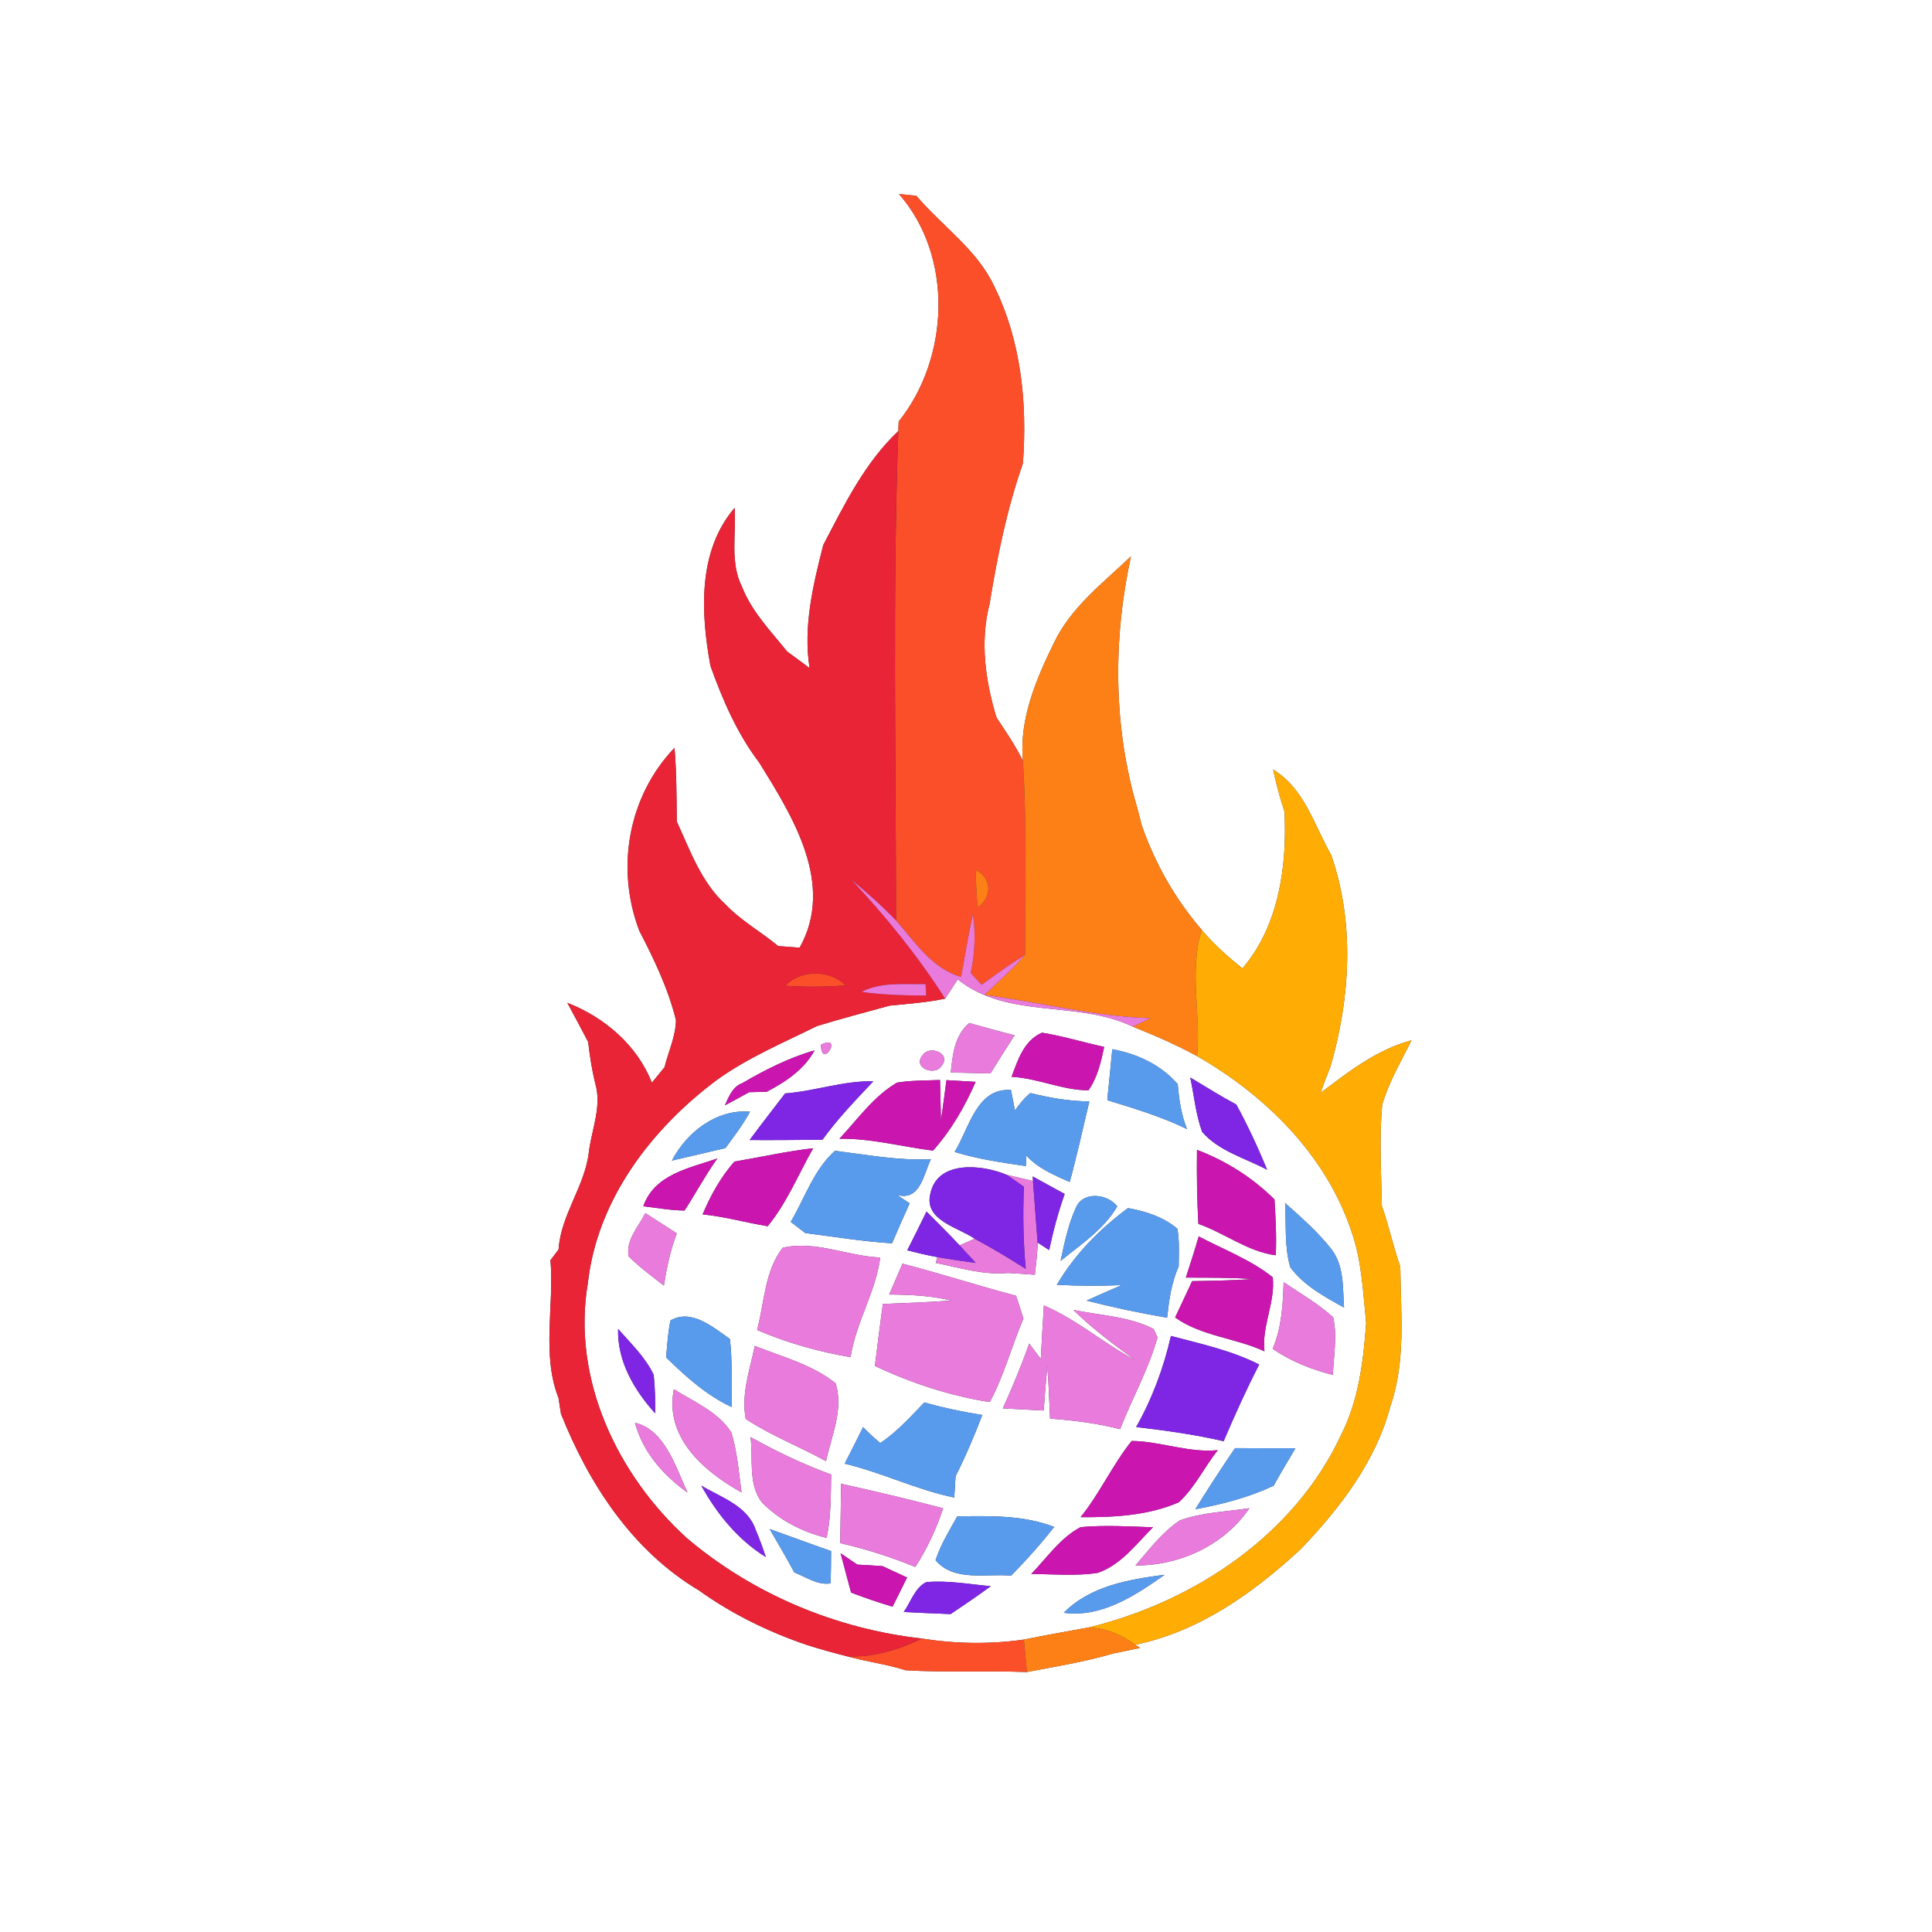 <?xml version="1.0" encoding="UTF-8" ?>
<!DOCTYPE svg PUBLIC "-//W3C//DTD SVG 1.1//EN" "http://www.w3.org/Graphics/SVG/1.1/DTD/svg11.dtd">
<svg width="250pt" height="250pt" viewBox="0 0 250 250" version="1.1" xmlns="http://www.w3.org/2000/svg">
<rect x="0" y="0" width="250" height="250" fill="#333333" stroke="none"/>
<g id="#ffffffff">
<path fill="#ffffff" opacity="1.00" d=" M 0.00 0.00 L 250.00 0.00 L 250.00 250.00 L 0.00 250.00 L 0.00 0.00 M 116.32 25.10 C 123.42 33.20 122.87 46.34 116.29 54.54 C 116.28 54.85 116.25 55.47 116.24 55.78 C 111.89 59.90 109.26 65.30 106.53 70.53 C 105.21 75.69 103.91 81.10 104.76 86.45 C 103.79 85.72 102.82 85.01 101.85 84.30 C 99.73 81.66 97.29 79.16 96.03 75.97 C 94.42 72.78 95.28 69.13 95.06 65.72 C 90.25 71.32 90.68 79.36 91.93 86.16 C 93.51 90.58 95.38 94.90 98.23 98.66 C 102.56 105.63 108.08 114.41 103.47 122.63 C 102.55 122.56 101.62 122.49 100.70 122.42 C 98.47 120.57 95.90 119.15 93.89 117.04 C 90.74 114.18 89.31 110.07 87.58 106.31 C 87.54 103.13 87.55 99.94 87.28 96.77 C 81.27 103.05 79.65 112.38 82.73 120.45 C 84.64 124.14 86.47 127.94 87.47 132.00 C 87.44 134.11 86.49 136.07 85.99 138.10 C 85.44 138.76 84.90 139.43 84.35 140.10 C 82.44 135.23 78.20 131.63 73.41 129.76 C 74.32 131.44 75.22 133.13 76.11 134.83 C 76.31 136.61 76.59 138.39 77.01 140.14 C 77.91 143.10 76.59 146.06 76.21 148.99 C 75.72 153.48 72.57 157.16 72.28 161.68 C 72.02 162.03 71.49 162.72 71.23 163.07 C 71.73 168.97 70.06 175.28 72.27 180.89 C 72.35 181.40 72.51 182.43 72.59 182.94 C 76.21 192.06 81.85 200.68 90.43 205.79 C 94.71 208.86 99.47 211.18 104.45 212.87 C 106.16 213.41 107.89 213.89 109.63 214.33 C 112.12 215.03 114.71 215.33 117.18 216.13 C 122.41 216.44 127.64 216.16 132.88 216.36 C 136.60 215.64 140.36 215.05 144.01 213.97 C 144.89 213.79 146.66 213.42 147.54 213.24 L 146.91 212.83 C 155.22 211.11 162.24 206.08 168.35 200.42 C 173.38 195.14 177.99 189.18 179.90 182.01 C 181.93 176.19 181.26 169.97 181.20 163.93 C 180.29 161.33 179.71 158.63 178.81 156.02 C 178.74 151.67 178.45 147.29 178.86 142.94 C 179.71 140.00 181.31 137.35 182.64 134.62 C 178.15 135.82 174.51 138.68 170.87 141.43 C 171.29 140.26 171.72 139.10 172.18 137.95 C 174.73 129.09 175.31 119.47 172.26 110.65 C 170.05 106.78 168.79 102.02 164.74 99.58 C 165.14 101.41 165.61 103.23 166.21 105.01 C 166.57 112.01 165.49 119.82 160.77 125.31 C 158.88 123.79 157.06 122.19 155.51 120.33 C 152.06 116.33 149.44 111.72 147.72 106.73 C 147.59 106.22 147.33 105.19 147.20 104.68 C 144.04 94.14 144.00 82.69 146.35 71.99 C 142.73 75.43 138.56 78.60 136.37 83.21 C 134.05 87.96 131.88 93.04 132.36 98.45 C 131.40 96.47 130.14 94.66 128.94 92.83 C 127.50 88.08 126.79 82.99 128.06 78.11 C 129.05 71.98 130.30 65.86 132.36 59.98 C 132.95 52.22 132.14 44.13 128.67 37.08 C 126.44 32.29 121.92 29.27 118.58 25.34 C 118.01 25.28 116.89 25.16 116.32 25.10 Z" />
<path fill="#ffffff" opacity="1.00" d=" M 123.93 126.73 C 130.43 131.95 139.36 129.37 146.58 132.85 C 149.42 133.98 152.22 135.20 154.90 136.66 C 163.73 141.72 171.54 149.42 174.84 159.23 C 176.22 163.07 176.37 167.17 176.78 171.19 C 176.42 176.13 175.82 181.17 173.55 185.66 C 167.52 198.63 154.54 207.26 140.93 210.58 C 138.11 211.11 135.29 211.58 132.49 212.16 C 128.13 212.78 123.67 212.72 119.32 212.03 C 108.16 210.78 97.39 206.27 88.82 198.98 C 79.81 190.76 73.97 178.35 76.07 166.02 C 77.28 155.22 84.30 146.06 92.78 139.73 C 96.78 136.86 101.33 134.94 105.72 132.77 C 108.83 131.82 111.98 130.99 115.12 130.13 C 117.52 129.89 119.94 129.72 122.30 129.22 C 122.85 128.39 123.39 127.56 123.93 126.73 M 123.03 138.78 C 124.74 138.82 126.45 138.86 128.16 138.90 C 129.19 137.24 130.23 135.60 131.29 133.96 C 129.32 133.47 127.37 132.92 125.42 132.38 C 123.51 133.99 123.28 136.46 123.03 138.78 M 130.90 139.34 C 134.28 139.51 137.54 141.10 140.85 141.08 C 142.02 139.42 142.46 137.42 142.88 135.47 C 140.19 134.88 137.56 134.07 134.84 133.63 C 132.50 134.63 131.71 137.15 130.90 139.34 M 106.22 135.19 C 106.31 138.54 109.22 133.70 106.22 135.19 M 96.07 140.15 C 94.78 140.62 94.32 141.90 93.80 143.03 C 94.85 142.48 95.90 141.91 96.93 141.33 C 97.50 141.32 98.65 141.29 99.22 141.27 C 101.68 139.98 104.05 138.41 105.41 135.91 C 102.11 136.87 99.02 138.42 96.07 140.15 M 119.38 136.55 C 118.03 138.13 120.95 139.33 121.84 137.92 C 123.17 136.33 120.28 135.16 119.38 136.55 M 143.93 135.77 C 143.71 137.96 143.51 140.16 143.28 142.36 C 146.78 143.43 150.30 144.50 153.60 146.10 C 152.85 144.25 152.56 142.27 152.40 140.29 C 150.21 137.78 147.17 136.36 143.93 135.77 M 101.59 141.49 C 100.06 143.50 98.50 145.49 97.00 147.52 C 100.14 147.54 103.29 147.51 106.43 147.48 C 108.39 144.76 110.72 142.35 113.01 139.92 C 109.12 139.83 105.44 141.20 101.59 141.49 M 108.62 147.35 C 112.72 147.29 116.69 148.38 120.73 148.89 C 123.08 146.27 124.84 143.20 126.25 139.99 C 125.30 139.93 123.42 139.82 122.47 139.77 C 122.24 141.51 122.02 143.27 121.76 145.01 C 121.71 143.26 121.67 141.50 121.64 139.75 C 119.78 139.83 117.91 139.79 116.07 140.09 C 113.05 141.86 110.99 144.83 108.62 147.35 M 154.02 139.43 C 154.52 141.78 154.73 144.21 155.56 146.47 C 157.73 148.98 161.13 149.85 163.97 151.37 C 162.78 148.49 161.47 145.66 159.98 142.93 C 157.95 141.84 156.00 140.61 154.02 139.43 M 123.53 149.06 C 126.53 149.99 129.64 150.43 132.74 150.89 C 132.75 150.55 132.79 149.87 132.81 149.53 C 134.32 151.19 136.41 152.06 138.42 152.95 C 139.37 149.50 140.12 146.00 140.96 142.52 C 138.38 142.51 135.84 142.06 133.34 141.44 C 132.54 142.06 131.94 142.87 131.33 143.68 C 131.20 143.02 130.95 141.71 130.82 141.05 C 126.35 140.73 125.41 146.04 123.53 149.06 M 86.94 150.18 C 89.25 149.66 91.56 149.09 93.87 148.56 C 95.00 147.04 96.14 145.52 97.05 143.86 C 92.74 143.48 88.87 146.50 86.94 150.18 M 95.03 150.31 C 93.26 152.33 91.95 154.67 90.92 157.14 C 93.77 157.42 96.52 158.21 99.34 158.67 C 101.83 155.65 103.30 151.95 105.23 148.58 C 101.80 148.97 98.43 149.74 95.03 150.31 M 102.32 158.11 C 102.79 158.47 103.73 159.20 104.21 159.56 C 107.94 160.02 111.66 160.66 115.43 160.88 C 116.17 159.15 116.93 157.42 117.71 155.71 C 117.31 155.44 116.49 154.90 116.09 154.63 C 119.10 155.43 119.49 151.98 120.46 150.00 C 116.28 150.21 112.17 149.43 108.05 148.91 C 105.31 151.34 104.15 155.02 102.32 158.11 M 154.89 148.79 C 154.85 151.98 154.89 155.18 155.07 158.37 C 158.46 159.55 161.49 161.98 165.08 162.43 C 165.20 160.02 165.06 157.61 164.92 155.21 C 162.06 152.37 158.65 150.22 154.89 148.79 M 83.24 156.09 C 85.01 156.29 86.78 156.63 88.58 156.64 C 90.03 154.42 91.27 152.07 92.82 149.91 C 89.16 151.18 84.72 151.93 83.24 156.09 M 120.38 154.50 C 119.56 157.92 123.99 158.82 126.13 160.29 C 125.64 160.51 124.66 160.94 124.17 161.15 C 122.78 159.65 121.33 158.23 119.89 156.78 C 119.07 158.45 118.25 160.13 117.40 161.79 C 118.69 162.11 119.98 162.44 121.30 162.67 L 121.09 163.42 C 124.17 164.04 127.25 165.02 130.43 164.72 C 131.59 164.79 132.75 164.86 133.91 164.95 C 134.05 163.56 134.25 162.18 134.27 160.79 L 135.76 161.76 C 136.28 159.30 136.93 156.87 137.77 154.50 C 136.38 153.74 135.00 152.99 133.63 152.23 L 133.67 152.82 C 132.53 152.56 131.40 152.27 130.26 152.02 C 127.16 150.70 121.27 150.05 120.38 154.50 M 139.23 156.26 C 138.22 158.45 137.75 160.82 137.24 163.16 C 139.86 161.03 142.83 159.09 144.57 156.11 C 143.34 154.46 140.12 154.11 139.23 156.26 M 166.29 155.67 C 166.45 158.43 166.18 161.30 166.96 163.98 C 168.72 166.36 171.39 167.79 173.92 169.20 C 173.74 166.62 173.95 163.75 172.24 161.59 C 170.51 159.38 168.37 157.53 166.29 155.67 M 136.76 166.25 C 139.55 166.40 142.35 166.41 145.15 166.29 C 143.64 166.96 142.11 167.60 140.61 168.30 C 144.05 169.18 147.52 169.91 151.02 170.51 C 151.27 168.26 151.57 165.98 152.52 163.89 C 152.54 162.26 152.63 160.62 152.36 159.01 C 150.57 157.48 148.25 156.73 145.96 156.33 C 142.31 159.02 139.06 162.32 136.76 166.25 M 81.34 162.55 C 82.72 163.97 84.35 165.12 85.90 166.35 C 86.27 164.06 86.74 161.77 87.58 159.60 C 86.23 158.72 84.86 157.86 83.51 156.98 C 82.63 158.72 80.97 160.43 81.34 162.55 M 155.11 159.99 C 154.60 161.78 154.02 163.55 153.45 165.32 C 156.36 165.33 159.29 165.31 162.20 165.51 C 159.56 165.69 156.91 165.73 154.26 165.78 C 153.54 167.35 152.79 168.91 152.06 170.48 C 155.49 172.92 159.87 173.11 163.62 174.86 C 163.25 171.58 165.05 168.48 164.69 165.28 C 161.82 162.99 158.33 161.69 155.11 159.99 M 101.28 161.46 C 98.96 164.42 98.91 168.55 97.97 172.10 C 101.84 173.77 105.91 174.90 110.06 175.62 C 110.75 171.13 113.31 167.21 113.90 162.72 C 109.68 162.55 105.48 160.48 101.28 161.46 M 115.06 167.51 C 117.76 167.53 120.47 167.65 123.10 168.29 C 120.15 168.52 117.19 168.61 114.24 168.73 C 113.88 171.40 113.54 174.08 113.21 176.75 C 117.91 178.97 122.94 180.62 128.08 181.43 C 129.92 177.99 130.91 174.19 132.43 170.61 C 132.11 169.62 131.79 168.64 131.48 167.67 C 126.55 166.37 121.71 164.79 116.78 163.52 C 116.21 164.85 115.64 166.18 115.06 167.51 M 166.10 165.91 C 166.02 168.84 165.84 171.80 164.68 174.53 C 167.03 176.16 169.71 177.20 172.47 177.92 C 172.57 175.45 173.06 172.91 172.51 170.46 C 170.57 168.69 168.27 167.38 166.10 165.91 M 135.08 168.93 C 134.93 171.23 134.80 173.54 134.68 175.85 C 134.17 175.19 133.68 174.52 133.18 173.86 C 132.17 176.70 131.02 179.49 129.76 182.24 C 131.53 182.33 133.29 182.43 135.05 182.52 C 135.20 180.60 135.34 178.68 135.53 176.76 C 135.69 179.03 135.78 181.30 135.88 183.57 C 138.93 183.78 141.97 184.18 144.94 184.93 C 146.50 180.95 148.62 177.18 149.78 173.07 C 149.66 172.79 149.40 172.24 149.28 171.97 C 146.10 170.34 142.36 170.21 138.90 169.51 C 141.35 171.92 144.10 173.98 146.87 175.98 C 142.81 173.84 139.33 170.73 135.08 168.93 M 86.76 170.87 C 86.42 172.44 86.35 174.05 86.19 175.64 C 88.73 178.13 91.41 180.54 94.67 182.07 C 94.63 179.13 94.79 176.18 94.45 173.26 C 92.30 171.77 89.47 169.29 86.76 170.87 M 79.98 171.96 C 79.87 176.16 82.06 179.87 84.78 182.89 C 84.81 181.22 84.75 179.56 84.59 177.90 C 83.50 175.62 81.63 173.84 79.98 171.96 M 97.67 174.16 C 97.03 177.25 95.88 180.42 96.50 183.61 C 99.77 185.77 103.46 187.18 106.88 189.07 C 107.60 185.80 109.18 182.36 108.13 179.00 C 105.09 176.56 101.23 175.58 97.67 174.16 M 151.52 172.87 C 150.58 176.99 149.10 180.97 147.02 184.66 C 150.82 185.10 154.61 185.63 158.34 186.49 C 159.77 183.13 161.27 179.81 162.94 176.57 C 159.35 174.74 155.38 173.90 151.52 172.87 M 87.20 179.77 C 85.96 185.98 91.08 190.42 95.95 193.11 C 95.60 190.51 95.40 187.86 94.63 185.35 C 92.91 182.66 89.80 181.41 87.20 179.77 M 119.62 181.47 C 117.82 183.32 116.08 185.29 113.90 186.73 C 113.13 186.08 112.39 185.39 111.68 184.67 C 110.90 186.25 110.11 187.83 109.30 189.40 C 114.12 190.54 118.61 192.78 123.48 193.78 C 123.52 193.09 123.61 191.72 123.65 191.03 C 124.95 188.45 126.08 185.79 127.11 183.10 C 124.58 182.69 122.08 182.18 119.62 181.47 M 82.17 184.11 C 83.18 187.91 85.84 190.90 88.97 193.14 C 87.43 189.86 86.05 185.01 82.17 184.11 M 97.12 185.96 C 97.48 188.74 96.77 191.97 98.55 194.36 C 100.80 196.69 103.83 198.24 106.96 199.00 C 107.55 196.30 107.49 193.54 107.55 190.80 C 103.94 189.49 100.48 187.82 97.12 185.96 M 146.44 186.46 C 143.95 189.55 142.33 193.23 139.83 196.32 C 144.12 196.35 148.54 196.13 152.53 194.40 C 154.62 192.49 155.83 189.85 157.58 187.65 C 153.78 188.03 150.14 186.49 146.44 186.46 M 154.68 195.29 C 158.15 194.66 161.60 193.76 164.81 192.25 C 165.72 190.61 166.67 189.01 167.63 187.41 C 165.02 187.41 162.42 187.41 159.81 187.39 C 158.05 189.99 156.32 192.62 154.68 195.29 M 90.75 192.24 C 92.78 195.91 95.49 199.24 99.09 201.48 C 98.71 200.28 98.27 199.10 97.78 197.95 C 96.73 194.84 93.31 193.77 90.75 192.24 M 108.84 192.00 C 108.81 194.56 108.76 197.12 108.72 199.68 C 112.04 200.43 115.28 201.48 118.44 202.76 C 119.97 200.40 121.16 197.84 122.04 195.17 C 117.66 194.02 113.26 192.97 108.84 192.00 M 152.67 196.74 C 150.38 198.27 148.71 200.51 146.93 202.57 C 152.66 202.60 158.41 199.96 161.67 195.16 C 158.67 195.63 155.54 195.69 152.67 196.74 M 123.87 196.22 C 122.84 198.07 121.71 199.88 121.06 201.90 C 123.49 204.72 127.57 203.58 130.83 203.89 C 132.81 201.89 134.68 199.79 136.41 197.58 C 132.40 196.04 128.08 196.16 123.87 196.22 M 99.59 197.85 C 100.66 199.72 101.77 201.57 102.79 203.48 C 104.30 204.05 105.76 205.15 107.46 204.89 C 107.54 203.49 107.53 202.10 107.54 200.70 C 104.88 199.79 102.24 198.79 99.59 197.85 M 133.45 203.67 C 136.30 203.69 139.19 203.96 142.04 203.53 C 145.06 202.51 147.02 199.79 149.20 197.63 C 146.08 197.52 142.94 197.33 139.83 197.61 C 137.21 198.99 135.46 201.58 133.45 203.67 M 108.77 200.99 C 109.23 202.68 109.68 204.38 110.13 206.08 C 111.90 206.75 113.68 207.37 115.50 207.90 C 116.12 206.64 116.75 205.38 117.38 204.13 C 116.32 203.65 115.26 203.16 114.20 202.66 C 113.12 202.58 112.03 202.51 110.94 202.46 C 110.40 202.09 109.32 201.36 108.77 200.99 M 119.85 204.73 C 118.37 205.46 117.87 207.30 116.94 208.59 C 118.96 208.70 120.99 208.78 123.01 208.86 C 124.76 207.69 126.51 206.50 128.21 205.25 C 125.44 205.01 122.64 204.47 119.85 204.73 M 137.65 208.69 C 142.56 209.36 146.90 206.45 150.72 203.77 C 146.06 204.39 141.11 205.20 137.65 208.69 Z" />
</g>
<g id="#fb4f2aff">
<path fill="#fb4f2a" opacity="1.00" d=" M 116.32 25.10 C 116.89 25.16 118.01 25.28 118.58 25.34 C 121.92 29.27 126.44 32.29 128.67 37.08 C 132.14 44.13 132.95 52.22 132.36 59.98 C 130.30 65.86 129.05 71.98 128.06 78.11 C 126.79 82.99 127.50 88.08 128.94 92.83 C 130.14 94.66 131.40 96.47 132.36 98.45 C 132.88 106.80 132.68 115.18 132.64 123.55 C 130.72 124.77 128.85 126.08 127.02 127.43 C 126.54 126.92 126.07 126.41 125.61 125.89 C 126.16 123.38 126.25 120.80 125.90 118.26 C 125.31 120.96 124.85 123.69 124.37 126.41 C 120.56 125.32 118.41 121.89 115.94 119.10 C 115.94 97.99 115.49 76.87 116.24 55.78 C 116.25 55.47 116.28 54.85 116.29 54.54 C 122.87 46.34 123.42 33.20 116.32 25.10 M 126.25 112.58 C 126.28 114.19 126.37 115.79 126.49 117.40 C 128.38 116.19 128.40 113.57 126.25 112.58 Z" />
<path fill="#fb4f2a" opacity="1.00" d=" M 101.60 127.56 C 103.66 125.42 107.34 125.46 109.45 127.51 C 106.84 127.72 104.21 127.74 101.60 127.56 Z" />
<path fill="#fb4f2a" opacity="1.00" d=" M 109.63 214.33 C 113.02 214.49 116.29 213.46 119.32 212.03 C 123.67 212.72 128.13 212.78 132.49 212.16 C 132.59 213.21 132.78 215.31 132.88 216.36 C 127.64 216.16 122.41 216.44 117.18 216.13 C 114.71 215.33 112.12 215.03 109.63 214.33 Z" />
</g>
<g id="#e82436ff">
<path fill="#e82436" opacity="1.00" d=" M 106.53 70.53 C 109.26 65.30 111.89 59.90 116.24 55.78 C 115.49 76.87 115.94 97.99 115.94 119.10 C 114.13 117.22 112.17 115.49 110.17 113.83 C 114.63 118.61 118.78 123.70 122.30 129.22 C 119.94 129.72 117.52 129.89 115.12 130.13 C 111.98 130.99 108.83 131.82 105.72 132.77 C 101.33 134.94 96.78 136.86 92.78 139.73 C 84.30 146.06 77.28 155.22 76.07 166.02 C 73.97 178.35 79.81 190.76 88.82 198.98 C 97.39 206.27 108.16 210.78 119.32 212.03 C 116.29 213.46 113.02 214.49 109.63 214.33 C 107.89 213.89 106.16 213.41 104.45 212.87 C 99.47 211.18 94.71 208.86 90.43 205.79 C 81.85 200.68 76.21 192.06 72.59 182.94 C 72.51 182.43 72.35 181.40 72.27 180.89 C 70.06 175.28 71.73 168.97 71.23 163.07 C 71.49 162.72 72.02 162.03 72.28 161.68 C 72.57 157.16 75.72 153.48 76.21 148.99 C 76.59 146.06 77.91 143.10 77.01 140.14 C 76.59 138.39 76.31 136.61 76.11 134.83 C 75.22 133.13 74.32 131.44 73.41 129.76 C 78.20 131.63 82.44 135.23 84.35 140.10 C 84.90 139.43 85.44 138.76 85.99 138.10 C 86.49 136.07 87.44 134.11 87.47 132.00 C 86.47 127.94 84.64 124.14 82.73 120.45 C 79.65 112.38 81.27 103.05 87.28 96.77 C 87.55 99.94 87.54 103.13 87.58 106.31 C 89.31 110.07 90.74 114.18 93.89 117.04 C 95.90 119.15 98.47 120.57 100.70 122.42 C 101.62 122.49 102.55 122.56 103.47 122.63 C 108.08 114.41 102.56 105.63 98.23 98.66 C 95.38 94.90 93.51 90.58 91.93 86.16 C 90.68 79.36 90.25 71.32 95.06 65.72 C 95.28 69.13 94.42 72.78 96.03 75.97 C 97.29 79.16 99.73 81.66 101.85 84.30 C 102.82 85.01 103.79 85.72 104.76 86.45 C 103.91 81.10 105.21 75.69 106.53 70.53 M 101.60 127.56 C 104.21 127.74 106.84 127.72 109.45 127.51 C 107.34 125.46 103.66 125.42 101.60 127.56 M 111.47 128.35 C 114.24 128.74 117.04 128.81 119.84 128.83 C 119.82 128.46 119.79 127.72 119.77 127.34 C 116.99 127.40 114.04 127.03 111.47 128.35 Z" />
</g>
<g id="#fd8016ff">
<path fill="#fd8016" opacity="1.00" d=" M 136.37 83.21 C 138.56 78.60 142.73 75.43 146.35 71.99 C 144.00 82.69 144.04 94.14 147.20 104.68 C 147.33 105.19 147.59 106.22 147.72 106.73 C 149.44 111.72 152.06 116.33 155.51 120.33 C 153.82 125.67 155.43 131.21 154.90 136.66 C 152.22 135.20 149.42 133.98 146.58 132.85 C 147.34 132.48 148.10 132.12 148.87 131.75 C 141.63 131.54 134.56 129.68 127.39 128.74 C 129.17 127.04 131.04 125.42 132.64 123.55 C 132.68 115.18 132.88 106.80 132.36 98.45 C 131.88 93.04 134.05 87.96 136.37 83.21 Z" />
<path fill="#fd8016" opacity="1.00" d=" M 126.25 112.58 C 128.40 113.57 128.38 116.19 126.49 117.40 C 126.37 115.79 126.28 114.19 126.25 112.58 Z" />
<path fill="#fd8016" opacity="1.00" d=" M 132.49 212.16 C 135.29 211.58 138.11 211.11 140.93 210.58 C 143.11 210.70 145.16 211.51 146.91 212.83 L 147.54 213.24 C 146.66 213.42 144.89 213.79 144.01 213.97 C 140.36 215.05 136.60 215.64 132.88 216.36 C 132.78 215.31 132.59 213.21 132.49 212.16 Z" />
</g>
<g id="#ffad04ff">
<path fill="#ffad04" opacity="1.00" d=" M 164.74 99.58 C 168.79 102.02 170.05 106.78 172.26 110.65 C 175.31 119.47 174.73 129.09 172.18 137.95 C 171.72 139.10 171.29 140.26 170.87 141.43 C 174.51 138.68 178.15 135.82 182.64 134.62 C 181.31 137.35 179.71 140.00 178.86 142.94 C 178.45 147.29 178.74 151.67 178.81 156.02 C 179.71 158.63 180.29 161.33 181.20 163.93 C 181.26 169.97 181.93 176.19 179.90 182.01 C 177.99 189.18 173.38 195.14 168.35 200.42 C 162.24 206.08 155.22 211.11 146.91 212.83 C 145.16 211.51 143.11 210.70 140.93 210.58 C 154.54 207.26 167.52 198.63 173.55 185.66 C 175.82 181.17 176.42 176.13 176.78 171.19 C 176.37 167.17 176.22 163.07 174.84 159.23 C 171.54 149.42 163.73 141.72 154.90 136.66 C 155.43 131.21 153.82 125.67 155.51 120.33 C 157.06 122.19 158.88 123.79 160.77 125.31 C 165.49 119.82 166.57 112.01 166.21 105.01 C 165.61 103.23 165.14 101.41 164.74 99.58 Z" />
</g>
<g id="#e97bdcff">
<path fill="#e97bdc" opacity="1.00" d=" M 110.17 113.83 C 112.17 115.49 114.13 117.22 115.94 119.10 C 118.41 121.89 120.56 125.32 124.37 126.41 C 124.85 123.69 125.31 120.96 125.90 118.26 C 126.25 120.80 126.16 123.38 125.61 125.89 C 126.07 126.41 126.54 126.92 127.02 127.43 C 128.85 126.08 130.72 124.77 132.64 123.55 C 131.04 125.42 129.17 127.04 127.39 128.74 C 134.56 129.68 141.63 131.54 148.87 131.75 C 148.10 132.12 147.34 132.48 146.58 132.85 C 139.36 129.37 130.43 131.95 123.93 126.73 C 123.39 127.56 122.85 128.39 122.30 129.22 C 118.78 123.70 114.63 118.61 110.17 113.83 Z" />
<path fill="#e97bdc" opacity="1.00" d=" M 111.47 128.35 C 114.04 127.03 116.99 127.40 119.77 127.34 C 119.79 127.72 119.82 128.46 119.84 128.83 C 117.04 128.81 114.24 128.74 111.47 128.35 Z" />
<path fill="#e97bdc" opacity="1.00" d=" M 123.03 138.78 C 123.28 136.46 123.51 133.99 125.42 132.38 C 127.37 132.92 129.32 133.47 131.29 133.96 C 130.23 135.60 129.19 137.24 128.16 138.90 C 126.45 138.86 124.74 138.82 123.03 138.78 Z" />
<path fill="#e97bdc" opacity="1.00" d=" M 106.22 135.19 C 109.22 133.70 106.31 138.54 106.22 135.19 Z" />
<path fill="#e97bdc" opacity="1.00" d=" M 119.38 136.55 C 120.28 135.16 123.17 136.33 121.84 137.92 C 120.95 139.33 118.03 138.13 119.38 136.55 Z" />
<path fill="#e97bdc" opacity="1.00" d=" M 130.26 152.02 C 131.40 152.27 132.53 152.56 133.67 152.82 C 133.87 155.48 134.07 158.13 134.27 160.79 C 134.25 162.18 134.05 163.56 133.91 164.95 C 132.75 164.86 131.59 164.79 130.43 164.72 C 127.25 165.02 124.17 164.04 121.09 163.42 L 121.30 162.67 C 122.94 162.95 124.60 163.20 126.26 163.42 C 125.57 162.66 124.87 161.90 124.17 161.15 C 124.66 160.94 125.64 160.51 126.13 160.29 C 128.38 161.50 130.57 162.82 132.73 164.19 C 132.40 160.66 132.35 157.11 132.49 153.57 C 131.75 153.04 131.01 152.53 130.26 152.02 Z" />
<path fill="#e97bdc" opacity="1.00" d=" M 81.34 162.55 C 80.97 160.43 82.63 158.72 83.51 156.98 C 84.86 157.86 86.23 158.72 87.58 159.60 C 86.74 161.77 86.27 164.06 85.90 166.35 C 84.35 165.12 82.72 163.97 81.34 162.55 Z" />
<path fill="#e97bdc" opacity="1.00" d=" M 101.28 161.46 C 105.48 160.48 109.68 162.55 113.90 162.72 C 113.31 167.21 110.75 171.13 110.06 175.62 C 105.91 174.90 101.84 173.77 97.97 172.10 C 98.91 168.55 98.96 164.42 101.28 161.46 Z" />
<path fill="#e97bdc" opacity="1.00" d=" M 115.06 167.51 C 115.64 166.18 116.21 164.85 116.78 163.52 C 121.71 164.79 126.55 166.37 131.48 167.67 C 131.79 168.64 132.11 169.62 132.43 170.61 C 130.91 174.19 129.92 177.99 128.08 181.43 C 122.94 180.62 117.91 178.97 113.21 176.75 C 113.54 174.08 113.88 171.40 114.24 168.73 C 117.19 168.61 120.15 168.52 123.10 168.29 C 120.47 167.65 117.76 167.53 115.06 167.51 Z" />
<path fill="#e97bdc" opacity="1.00" d=" M 166.10 165.91 C 168.27 167.38 170.57 168.69 172.51 170.46 C 173.06 172.91 172.57 175.45 172.47 177.92 C 169.71 177.20 167.03 176.16 164.68 174.53 C 165.84 171.80 166.02 168.84 166.10 165.91 Z" />
<path fill="#e97bdc" opacity="1.00" d=" M 135.08 168.93 C 139.33 170.73 142.81 173.84 146.87 175.98 C 144.10 173.98 141.35 171.92 138.90 169.51 C 142.36 170.21 146.10 170.34 149.28 171.97 C 149.40 172.24 149.66 172.79 149.78 173.07 C 148.62 177.18 146.50 180.95 144.94 184.93 C 141.97 184.18 138.93 183.78 135.88 183.57 C 135.78 181.30 135.69 179.03 135.53 176.76 C 135.34 178.68 135.20 180.60 135.05 182.52 C 133.29 182.43 131.53 182.33 129.76 182.24 C 131.02 179.49 132.17 176.70 133.18 173.86 C 133.68 174.52 134.17 175.19 134.68 175.85 C 134.80 173.54 134.93 171.23 135.08 168.93 Z" />
<path fill="#e97bdc" opacity="1.00" d=" M 97.67 174.16 C 101.23 175.58 105.09 176.56 108.13 179.00 C 109.18 182.36 107.60 185.80 106.88 189.07 C 103.46 187.18 99.77 185.77 96.50 183.61 C 95.88 180.42 97.03 177.25 97.67 174.16 Z" />
<path fill="#e97bdc" opacity="1.00" d=" M 87.20 179.77 C 89.80 181.41 92.91 182.66 94.63 185.35 C 95.40 187.86 95.60 190.51 95.95 193.11 C 91.08 190.42 85.96 185.98 87.20 179.77 Z" />
<path fill="#e97bdc" opacity="1.00" d=" M 82.17 184.11 C 86.05 185.01 87.43 189.86 88.97 193.14 C 85.84 190.90 83.18 187.91 82.17 184.11 Z" />
<path fill="#e97bdc" opacity="1.00" d=" M 97.12 185.96 C 100.48 187.82 103.94 189.49 107.55 190.80 C 107.49 193.54 107.55 196.30 106.96 199.00 C 103.83 198.24 100.80 196.69 98.55 194.36 C 96.77 191.97 97.48 188.74 97.12 185.96 Z" />
<path fill="#e97bdc" opacity="1.00" d=" M 108.84 192.00 C 113.26 192.97 117.66 194.02 122.04 195.17 C 121.16 197.84 119.97 200.40 118.44 202.76 C 115.28 201.48 112.04 200.43 108.72 199.68 C 108.76 197.12 108.81 194.56 108.84 192.00 Z" />
<path fill="#e97bdc" opacity="1.00" d=" M 152.67 196.74 C 155.54 195.69 158.67 195.63 161.67 195.16 C 158.41 199.96 152.66 202.60 146.93 202.57 C 148.71 200.51 150.38 198.27 152.67 196.74 Z" />
</g>
<g id="#ca15afff">
<path fill="#ca15af" opacity="1.00" d=" M 130.90 139.34 C 131.71 137.15 132.50 134.63 134.84 133.63 C 137.56 134.07 140.19 134.88 142.88 135.47 C 142.46 137.42 142.02 139.42 140.85 141.08 C 137.54 141.10 134.28 139.51 130.90 139.34 Z" />
<path fill="#ca15af" opacity="1.00" d=" M 96.07 140.15 C 99.02 138.42 102.11 136.87 105.41 135.91 C 104.05 138.41 101.68 139.98 99.22 141.27 C 98.65 141.29 97.50 141.32 96.93 141.33 C 95.90 141.91 94.85 142.48 93.80 143.03 C 94.32 141.90 94.78 140.62 96.07 140.15 Z" />
<path fill="#ca15af" opacity="1.00" d=" M 108.62 147.35 C 110.99 144.83 113.05 141.86 116.07 140.09 C 117.91 139.79 119.78 139.83 121.64 139.75 C 121.67 141.50 121.71 143.26 121.76 145.01 C 122.02 143.27 122.24 141.51 122.47 139.77 C 123.42 139.82 125.30 139.93 126.25 139.99 C 124.84 143.20 123.08 146.27 120.73 148.89 C 116.69 148.38 112.72 147.29 108.62 147.35 Z" />
<path fill="#ca15af" opacity="1.00" d=" M 95.03 150.31 C 98.43 149.74 101.80 148.97 105.23 148.58 C 103.30 151.95 101.83 155.65 99.34 158.67 C 96.52 158.21 93.77 157.42 90.92 157.14 C 91.95 154.67 93.26 152.33 95.03 150.31 Z" />
<path fill="#ca15af" opacity="1.00" d=" M 154.89 148.79 C 158.65 150.22 162.06 152.37 164.92 155.21 C 165.06 157.61 165.20 160.02 165.08 162.43 C 161.49 161.98 158.46 159.55 155.07 158.37 C 154.89 155.18 154.85 151.98 154.89 148.79 Z" />
<path fill="#ca15af" opacity="1.00" d=" M 83.24 156.09 C 84.72 151.93 89.16 151.18 92.82 149.91 C 91.27 152.07 90.03 154.42 88.58 156.64 C 86.78 156.63 85.01 156.29 83.24 156.09 Z" />
<path fill="#ca15af" opacity="1.00" d=" M 155.11 159.99 C 158.33 161.69 161.82 162.99 164.69 165.28 C 165.05 168.48 163.25 171.58 163.62 174.86 C 159.87 173.11 155.49 172.92 152.06 170.48 C 152.79 168.91 153.54 167.35 154.26 165.78 C 156.91 165.73 159.56 165.69 162.20 165.51 C 159.29 165.31 156.36 165.33 153.45 165.32 C 154.02 163.55 154.60 161.78 155.11 159.99 Z" />
<path fill="#ca15af" opacity="1.00" d=" M 146.44 186.46 C 150.14 186.49 153.78 188.03 157.58 187.65 C 155.83 189.85 154.62 192.49 152.53 194.40 C 148.54 196.13 144.12 196.35 139.83 196.32 C 142.33 193.23 143.95 189.55 146.44 186.46 Z" />
<path fill="#ca15af" opacity="1.00" d=" M 133.45 203.67 C 135.46 201.58 137.21 198.99 139.83 197.61 C 142.94 197.33 146.08 197.52 149.20 197.63 C 147.02 199.79 145.06 202.51 142.04 203.53 C 139.19 203.96 136.30 203.69 133.45 203.67 Z" />
<path fill="#ca15af" opacity="1.00" d=" M 108.77 200.99 C 109.32 201.36 110.40 202.09 110.94 202.46 C 112.03 202.51 113.12 202.58 114.20 202.66 C 115.26 203.16 116.32 203.65 117.38 204.13 C 116.75 205.38 116.12 206.64 115.50 207.90 C 113.68 207.37 111.90 206.75 110.13 206.08 C 109.68 204.38 109.23 202.68 108.77 200.99 Z" />
</g>
<g id="#589becff">
<path fill="#589bec" opacity="1.00" d=" M 143.93 135.77 C 147.17 136.36 150.21 137.78 152.40 140.29 C 152.56 142.27 152.85 144.25 153.60 146.10 C 150.30 144.50 146.78 143.43 143.28 142.36 C 143.51 140.16 143.71 137.96 143.93 135.77 Z" />
<path fill="#589bec" opacity="1.00" d=" M 123.53 149.06 C 125.41 146.04 126.35 140.73 130.82 141.05 C 130.95 141.71 131.20 143.02 131.33 143.68 C 131.94 142.87 132.54 142.06 133.34 141.44 C 135.84 142.06 138.38 142.51 140.96 142.52 C 140.12 146.00 139.37 149.50 138.42 152.95 C 136.41 152.06 134.32 151.19 132.81 149.53 C 132.79 149.87 132.75 150.55 132.74 150.89 C 129.64 150.43 126.53 149.99 123.53 149.06 Z" />
<path fill="#589bec" opacity="1.00" d=" M 86.94 150.18 C 88.87 146.50 92.74 143.48 97.05 143.86 C 96.14 145.52 95.00 147.04 93.87 148.56 C 91.56 149.09 89.25 149.66 86.94 150.18 Z" />
<path fill="#589bec" opacity="1.00" d=" M 102.32 158.11 C 104.15 155.02 105.31 151.34 108.05 148.91 C 112.17 149.43 116.28 150.21 120.46 150.00 C 119.49 151.98 119.10 155.43 116.09 154.63 C 116.49 154.90 117.31 155.44 117.71 155.71 C 116.93 157.42 116.17 159.15 115.43 160.88 C 111.66 160.66 107.94 160.02 104.21 159.56 C 103.73 159.20 102.79 158.47 102.32 158.11 Z" />
<path fill="#589bec" opacity="1.00" d=" M 139.23 156.26 C 140.12 154.11 143.34 154.46 144.57 156.11 C 142.83 159.09 139.86 161.03 137.24 163.16 C 137.75 160.82 138.22 158.45 139.23 156.26 Z" />
<path fill="#589bec" opacity="1.00" d=" M 166.29 155.67 C 168.37 157.53 170.51 159.38 172.24 161.59 C 173.95 163.75 173.74 166.62 173.92 169.20 C 171.39 167.79 168.72 166.36 166.96 163.98 C 166.18 161.30 166.45 158.43 166.29 155.67 Z" />
<path fill="#589bec" opacity="1.00" d=" M 136.76 166.25 C 139.06 162.32 142.31 159.02 145.96 156.33 C 148.25 156.73 150.57 157.48 152.36 159.01 C 152.63 160.62 152.54 162.26 152.52 163.89 C 151.57 165.98 151.27 168.26 151.02 170.51 C 147.52 169.91 144.05 169.18 140.61 168.30 C 142.11 167.60 143.64 166.96 145.15 166.29 C 142.35 166.41 139.55 166.40 136.76 166.25 Z" />
<path fill="#589bec" opacity="1.00" d=" M 86.76 170.87 C 89.47 169.29 92.30 171.77 94.45 173.26 C 94.79 176.18 94.63 179.13 94.67 182.07 C 91.41 180.54 88.73 178.13 86.19 175.64 C 86.35 174.05 86.42 172.44 86.76 170.87 Z" />
<path fill="#589bec" opacity="1.00" d=" M 119.62 181.47 C 122.08 182.18 124.58 182.69 127.11 183.10 C 126.08 185.79 124.95 188.45 123.65 191.03 C 123.61 191.72 123.52 193.09 123.48 193.78 C 118.61 192.78 114.12 190.54 109.30 189.40 C 110.11 187.83 110.90 186.25 111.68 184.67 C 112.39 185.39 113.13 186.08 113.90 186.73 C 116.08 185.29 117.82 183.32 119.62 181.47 Z" />
<path fill="#589bec" opacity="1.00" d=" M 154.68 195.29 C 156.32 192.62 158.05 189.99 159.81 187.39 C 162.42 187.41 165.02 187.41 167.63 187.41 C 166.67 189.01 165.72 190.61 164.81 192.25 C 161.60 193.76 158.15 194.66 154.68 195.29 Z" />
<path fill="#589bec" opacity="1.00" d=" M 123.87 196.22 C 128.08 196.16 132.40 196.04 136.41 197.58 C 134.68 199.79 132.81 201.89 130.83 203.89 C 127.57 203.58 123.49 204.72 121.06 201.90 C 121.71 199.88 122.84 198.07 123.87 196.22 Z" />
<path fill="#589bec" opacity="1.00" d=" M 99.59 197.85 C 102.24 198.79 104.88 199.79 107.54 200.70 C 107.53 202.10 107.54 203.49 107.46 204.89 C 105.76 205.15 104.30 204.05 102.79 203.48 C 101.77 201.57 100.66 199.72 99.59 197.85 Z" />
<path fill="#589bec" opacity="1.00" d=" M 137.65 208.69 C 141.11 205.20 146.06 204.39 150.72 203.77 C 146.90 206.45 142.56 209.36 137.65 208.69 Z" />
</g>
<g id="#7e26e4ff">
<path fill="#7e26e4" opacity="1.00" d=" M 101.59 141.49 C 105.44 141.20 109.12 139.83 113.01 139.92 C 110.72 142.35 108.39 144.76 106.43 147.48 C 103.29 147.51 100.14 147.54 97.00 147.52 C 98.50 145.49 100.06 143.50 101.59 141.49 Z" />
<path fill="#7e26e4" opacity="1.00" d=" M 154.02 139.43 C 156.00 140.61 157.95 141.84 159.98 142.93 C 161.47 145.66 162.78 148.49 163.97 151.37 C 161.13 149.85 157.73 148.98 155.56 146.47 C 154.73 144.21 154.52 141.78 154.02 139.43 Z" />
<path fill="#7e26e4" opacity="1.00" d=" M 120.38 154.50 C 121.27 150.05 127.16 150.70 130.26 152.02 C 131.01 152.53 131.75 153.04 132.49 153.57 C 132.35 157.11 132.40 160.66 132.73 164.19 C 130.57 162.82 128.38 161.50 126.13 160.29 C 123.99 158.82 119.56 157.92 120.38 154.50 Z" />
<path fill="#7e26e4" opacity="1.00" d=" M 133.63 152.23 C 135.00 152.99 136.38 153.74 137.77 154.50 C 136.93 156.87 136.28 159.30 135.76 161.76 L 134.27 160.79 C 134.07 158.13 133.87 155.48 133.67 152.82 L 133.63 152.23 Z" />
<path fill="#7e26e4" opacity="1.00" d=" M 117.40 161.79 C 118.25 160.13 119.07 158.45 119.89 156.78 C 121.33 158.23 122.78 159.65 124.17 161.15 C 124.87 161.90 125.57 162.66 126.26 163.42 C 124.60 163.20 122.94 162.95 121.30 162.67 C 119.98 162.44 118.69 162.11 117.40 161.79 Z" />
<path fill="#7e26e4" opacity="1.00" d=" M 79.98 171.96 C 81.63 173.84 83.50 175.62 84.59 177.90 C 84.75 179.56 84.81 181.22 84.78 182.89 C 82.06 179.87 79.87 176.16 79.98 171.96 Z" />
<path fill="#7e26e4" opacity="1.00" d=" M 151.52 172.87 C 155.38 173.90 159.35 174.74 162.94 176.57 C 161.27 179.81 159.77 183.13 158.34 186.49 C 154.61 185.63 150.82 185.10 147.02 184.66 C 149.10 180.97 150.58 176.99 151.52 172.87 Z" />
<path fill="#7e26e4" opacity="1.00" d=" M 90.75 192.24 C 93.31 193.77 96.73 194.84 97.78 197.95 C 98.27 199.10 98.71 200.28 99.09 201.48 C 95.49 199.24 92.78 195.91 90.75 192.24 Z" />
<path fill="#7e26e4" opacity="1.00" d=" M 119.85 204.73 C 122.64 204.47 125.44 205.01 128.21 205.25 C 126.51 206.50 124.76 207.69 123.01 208.86 C 120.99 208.78 118.96 208.70 116.94 208.59 C 117.87 207.30 118.37 205.46 119.85 204.73 Z" />
</g>
</svg>
